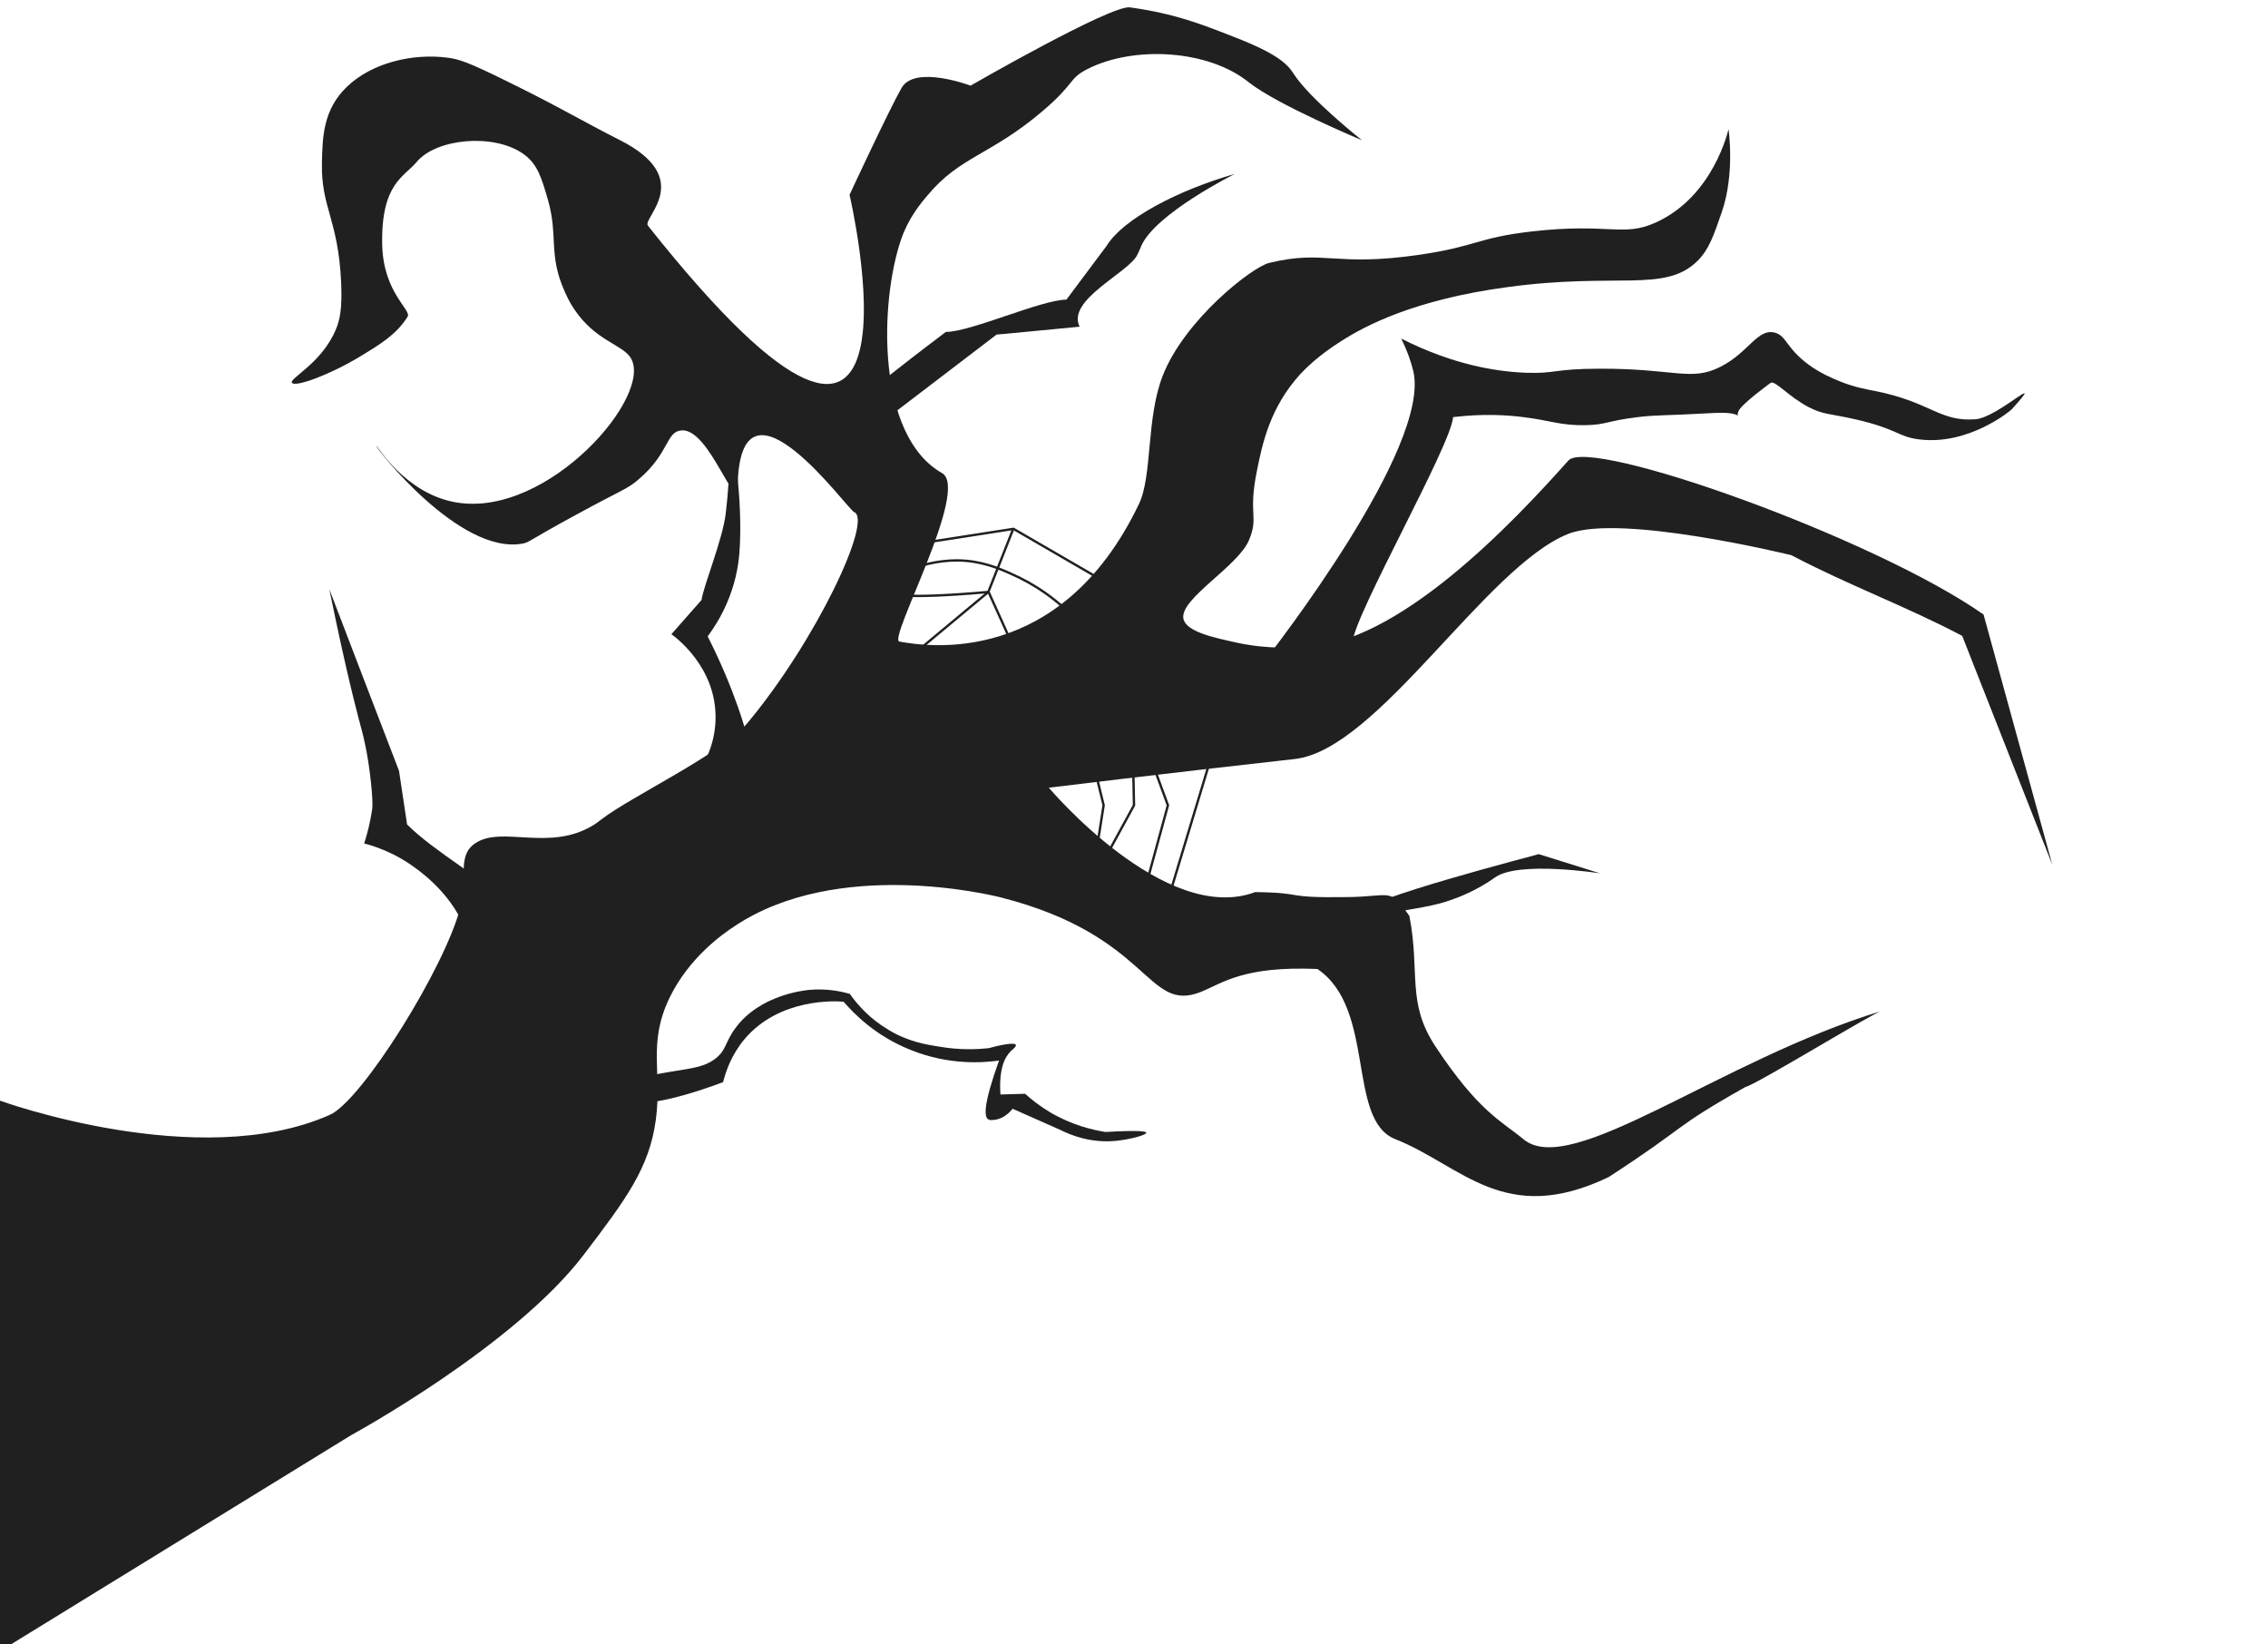 <?xml version="1.0" encoding="utf-8"?>
<!-- Generator: Adobe Illustrator 26.2.1, SVG Export Plug-In . SVG Version: 6.00 Build 0)  -->
<svg version="1.1" id="layer1" xmlns="http://www.w3.org/2000/svg" xmlns:xlink="http://www.w3.org/1999/xlink" x="0px"
	 y="0px" viewBox="0 0 956 693" style="enable-background:new 0 0 956 693;" xml:space="preserve">
<style type="text/css">
	.st0{fill:#202020;}
	.st1{fill:none;stroke:#202020;stroke-miterlimit:10;}
	.st2{fill:none;stroke:#202020;stroke-width:3;stroke-miterlimit:10;}
</style>
<path class="st0" d="M836.1,259c-46.4-32.5-166-75-175-64.9c-22.8,25.6-72.2,78.3-112.3,78.7c-2.9,0-13.9,1-27.3-1.9
	c-10.1-2.2-21.8-4.7-22.7-10.3c-1.3-8.4,23.1-21.9,27.7-33c4.2-10.2-0.5-10.3,3.3-29.1c2.3-11.5,5.5-26.7,18.2-40.7
	c1.8-1.9,7.1-7.6,17.6-14.2c9.6-6.1,30.3-17.3,69.9-22.6c46.3-6.3,66.3,2.5,80-11c4.9-4.9,6.8-10.6,10.3-20.7
	c5.6-16.4,2.8-34.9,2.8-34.9s-6.1,28.3-30.7,39.4c-13.6,6.2-19.7,0.1-51.8,3.7c-23.7,2.7-23.3,6.3-47.9,9.9
	c-36,5.2-39.5-2.3-63.2,3.4c-7.2,1.7-35.8,24.1-44.9,47.6c-7,17.9-4.3,42.1-10,54c-33,69-89.5,60.1-101,58c-4.9-0.9,29.9-64.2,18-71
	c-27.9-15.8-26.3-72-17.3-98.4c3-8.8,7.9-14.8,11.2-18.7c13.8-16.5,26.5-16.8,48.5-35.5c14.2-12.1,10.7-13.6,19.1-17.8
	c19.4-9.8,50.8-8.1,67.8,5.7c12.2,9.6,47.7,24.4,47.7,24.4s-22.2-17.5-29-28.3c-2.6-4-7.1-8.3-24.6-15.1C506,10,495.3,5.8,476.3,3.1
	c-8-1.1-67.2,33-67.2,33s-23.5-8.9-29.1,1c-5.3,9.3-21.9,45-21.9,45s39.8,170.4-85,13c-2.5-3.2,20.4-19.8-11.9-36.1
	c-16.6-8.4-25-13.7-46.4-24.2c-17.7-8.8-21.5-9.9-26.2-10.5c-14.6-1.9-31.9,2.1-42.5,12.4c-9.9,9.6-10.2,21.2-10.4,32.1
	c-0.4,18.6,6.9,23.7,8.1,50.3c0.5,11.2-0.6,15.8-2.2,19.7c-6,14.5-20.1,20.8-18.5,22.6s16.1-3.5,28.6-11.1
	c8.6-5.2,15.4-9.3,20.1-16.8c1.8-2.9-10.3-10.1-10.7-30.5c-0.5-25.8,9.4-28.5,14.5-34.7c8.3-10,32.5-12.2,44.9-3.5
	c6,4.2,7.7,9.9,10.4,19.2c4.5,15.4,0.1,23.2,7.1,38.8c1.1,2.4,2.1,4.7,4.1,7.6c8.8,13.1,19.9,14.7,23.6,20.2
	c10.4,15.6-34.4,67.5-73.1,61.2c-21.7-3.5-33.5-24-33.9-23.8c-0.6,0.4,35,46.1,61.6,41.1c2.8-0.5,1.9-0.9,21.9-11.8
	c20.7-11.3,22-11,26.8-15.1c13.3-11.2,11.6-20.3,18.3-20.8c12.1-0.9,23.1,37.3,23.7,21.5c2-50,46.3,11.9,49,12.9
	c8.1,3.2-16.2,54.6-45,89c-10.8,12.9-49.1,31-61.3,40.4c-1.7,1.3-2.4,1.8-3.3,2.4c-18.5,11.6-38.6,0.3-49.9,7.7
	c-8,5.2-3.3,14.3-6.4,26.9c-6.2,25.1-41.6,81.8-55.1,87.7c-55.2,24.5-139-6-139-6v232l148-91c0,0,68.7-37.4,98.1-76.1
	c17.9-23.5,27.5-36.5,30.3-56.5c2.8-20.2-3.5-32.4,5.8-51.7c8.3-17.2,22.8-27.2,27.4-30.2c43.2-28.9,107.7-13.3,112.1-12.2
	c63.5,16.1,61.4,49,84.4,39.9c9.4-3.8,18-11,49.2-9.7c24.8,16.7,12.3,63.6,32.8,71.7c28.2,11.2,46,37.1,90,16
	c34-22.1,26-20.1,57.7-38c3.7-0.5,55.3-32.1,57.3-32c-67.9,20.6-131,71-151,54c-9.3-7.7-18.8-11.5-37-39c-12.3-18.6-6.4-31-11-55
	c-8.4-12.3-7.5-8.2-26-8c-28.6,0.4-16.7-1.8-39-2.1c-38,14.2-87-44-87-44s49-6,103.7-12.1c35-3.9,80.6-81.2,115.3-94.9
	c22-8.7,94,9,94,9c23.7,12.5,48.3,21.5,72,34c12.7,32.2,25.3,64.3,38,96.5"/>
<path class="st0" d="M622.3,387.1"/>
<path class="st0" d="M573.9,384.6c0.7,2.2,25-1.6,33.3-3.9c11.5-3.2,19.5-8.4,23-10.9c10-7.1,44.3-1.7,44.3-1.7l-25.9-8.1
	C648.6,360.1,572.3,379.7,573.9,384.6z"/>
<path class="st0" d="M138.8,248.3c1,4.7,3.7,18.1,6.8,31.6c0,0,2.5,11.1,5.1,21.1c0.3,1.3,0.6,2.4,0.6,2.4c0.1,0.3,0.2,0.6,0.2,0.6
	c0.2,0.8,0.3,1.2,0.4,1.6c0.1,0.4,0.3,1,0.5,1.8c0.4,1.4,1.1,4.5,1.4,5.9c2.1,9.3,3.6,24.4,3.1,27.6c-0.3,2.1-0.8,4.6-0.8,4.6
	c0,0,0,0,0,0c-0.8,4.1-1.8,7.5-2.6,10c3.2,0.8,7,2.1,11.2,4.1c0.9,0.4,5.5,2.6,10.2,6.1c3.6,2.6,19.5,14.3,23.1,32.6
	c1.2,6.2,0.2,8.8,2.9,11.4c4.6,4.5,16.2,4.9,21.5-2.3c4.1-5.6,2.4-13.3-1.1-18.1c-5.2-7-4.4-7-5.2-7c-11.7-11.7-32.8-23.1-44.5-34.8
	c-1.1-7.5-2.3-15.1-3.4-22.6C158.4,299.5,148.6,273.9,138.8,248.3z"/>
<path class="st0" d="M263,462.9c6.1,5.9,32.8-3.4,41.8-6.8c1.2-4.8,3.6-11.6,9-18.1c14.8-17.5,38.6-16.1,41.8-15.8
	c4.3,5,13.4,14.4,28.2,20.3c16.3,6.6,30.7,5.4,37.3,4.5c-6.7,18.7-6.3,23.8-4.5,24.8c0.6,0.4,1.5,0.3,2.4,0.2c4.2-0.4,7-3.6,7.8-4.7
	c6.8,3,13.6,6,20.3,9c4,2,12.7,5.7,23.7,4.5c6.3-0.7,12.5-2.5,12.4-3.4c-0.1-0.6-3.4-1.1-17.2-0.3c-5.8-0.9-14.3-3-23.2-8.2
	c-4.4-2.6-7.9-5.4-10.7-7.9c-3.5,0.1-7,0.2-10.4,0.3c-0.7-10.9,1.8-15.8,4.5-18.4c0.8-0.7,2.3-1.9,2-2.5c-0.5-1.2-6.4,0-11.6,1.4
	c-4.8,0.5-11.9,0.8-20.3-0.6c-5.8-0.9-13.4-2.1-21.7-7.1c-7.8-4.6-13-10.4-16.4-15.2c-4.1-1.2-10-2.3-16.9-1.7
	c-2.3,0.2-21,2.1-31.3,16.1c-4.6,6.2-3.7,9.5-9,13.3c-4,2.8-8.1,3.5-16.4,4.8c-1.9,0.3-8.9,1.4-17.5,3.4c-2.6,0.6-5.7,1.4-6.2,3.4
	C260.3,460.3,262.4,462.3,263,462.9z"/>
<path class="st0" d="M305.1,177.5c-2,0.1,5.2,1.7,0.8,39c-1.3,10.9-9.3,30.2-10.2,36.4c-4.2,4.8-8.5,9.6-12.7,14.4l0,0
	c1.2,0.9,19.4,13.8,18.6,36.4c-0.7,19.5-15,30.7-16.9,32.2c1.4,0.8,9.7,5.6,19.5,2.5c1.7-0.5,7.6-2.4,11-7.6c2.1-3.3,4.1-9.3-4.2-33
	c-2.7-7.7-6.8-17.9-12.7-29.6c3.1-4.2,7.3-10.7,10.2-19.5c2.6-7.8,3.2-14.4,3.4-19.5C312.9,205.7,308.2,177.3,305.1,177.5z"/>
<polyline class="st0" points="0,693 0,693 0,693 "/>
<path class="st0" d="M531.3,280.8c5.7-7.2,72.1-92.6,64.4-124.5c-1-4.1-2.6-8.7-5.1-13.6c21.8,11,39.8,13.9,52.5,14.4
	c12.6,0.5,11.7-1.7,31.3-1.7c31.5-0.1,38.4,5.5,50.8-0.8c12-6.1,15.6-16.3,22.9-14.4c5,1.3,4.7,6.5,14.4,13.6
	c5,3.6,9.8,5.6,12.7,6.8c6.6,2.7,11.7,3.5,15.2,4.2c23.6,4.7,27.2,13.1,42.4,11.9c9.5-0.8,30.5-21.2,15.2-4.2
	c-0.6,0.7-18.3,15.3-39,12.7c-9.1-1.1-9-4.4-27.1-8.5c-10.5-2.4-13.4-1.9-19.5-5.1c-8.8-4.6-14.2-11.5-16.1-10.2
	c-1.2,0.9-12.3,9-13.5,11.9c-1.7,4.4,3.8-0.1-11.1,0.8c-21.5,1.2-22.9,0.7-31.3,1.7c-13.2,1.6-13.1,3.2-22,3.4
	c-10.7,0.2-14.8-2-26.3-3.4c-7-0.9-17.1-1.5-29.6,0c-0.8,11.9-41.5,83-42.4,94.9"/>
<polygon class="st1" points="483.3,315 492.3,339.4 478,391.8 492.3,379.4 510.4,319.5 476.8,280.8 478,339.4 468.4,357 
	460.7,368.1 460.7,368.1 465.2,339.4 457.3,307.1 "/>
<path class="st2" d="M446,319.5"/>
<path class="st1" d="M387.3,229.1l39.9-6.2c15.3,8.9,30.6,17.7,45.9,26.6c-13.2,12.4-26.3,24.8-39.5,37.3
	c-5.6-12.4-11.3-24.8-16.9-37.3c-35,3.1-44.1,1.4-44.6-1.1c-0.8-3.6,15-12.3,31.5-12.2c10,0.1,17.5,3.3,23.6,6.1
	c6.9,3.1,18.8,9.6,30.1,23"/>
<path class="st1" d="M496.8,408.7"/>
<path class="st0" d="M520.5,73.3c0,0-33.7,16.8-39.5,30.5c-0.2,0.6-0.8,2-1.6,3.6c-3.7,7.6-30,19-24.3,30.3c-10.5,1-20.9,2-31.4,3
	c-1.2,0.1-2.4,0.2-3.6,0.3c-20.7,15.8-41.4,31.6-62.1,47.4c-3-3.4-6-6.8-9-10.2c23-17.3,26.7-21,49.7-38.3
	c10.5,0,40.3-13.6,50.8-13.6c5.6-7.5,11.3-15.1,16.9-22.6C473.5,92.1,496.8,80.1,520.5,73.3z"/>
<polyline class="st1" points="371.9,286.7 416.6,249.5 427.1,222.9 "/>
</svg>
